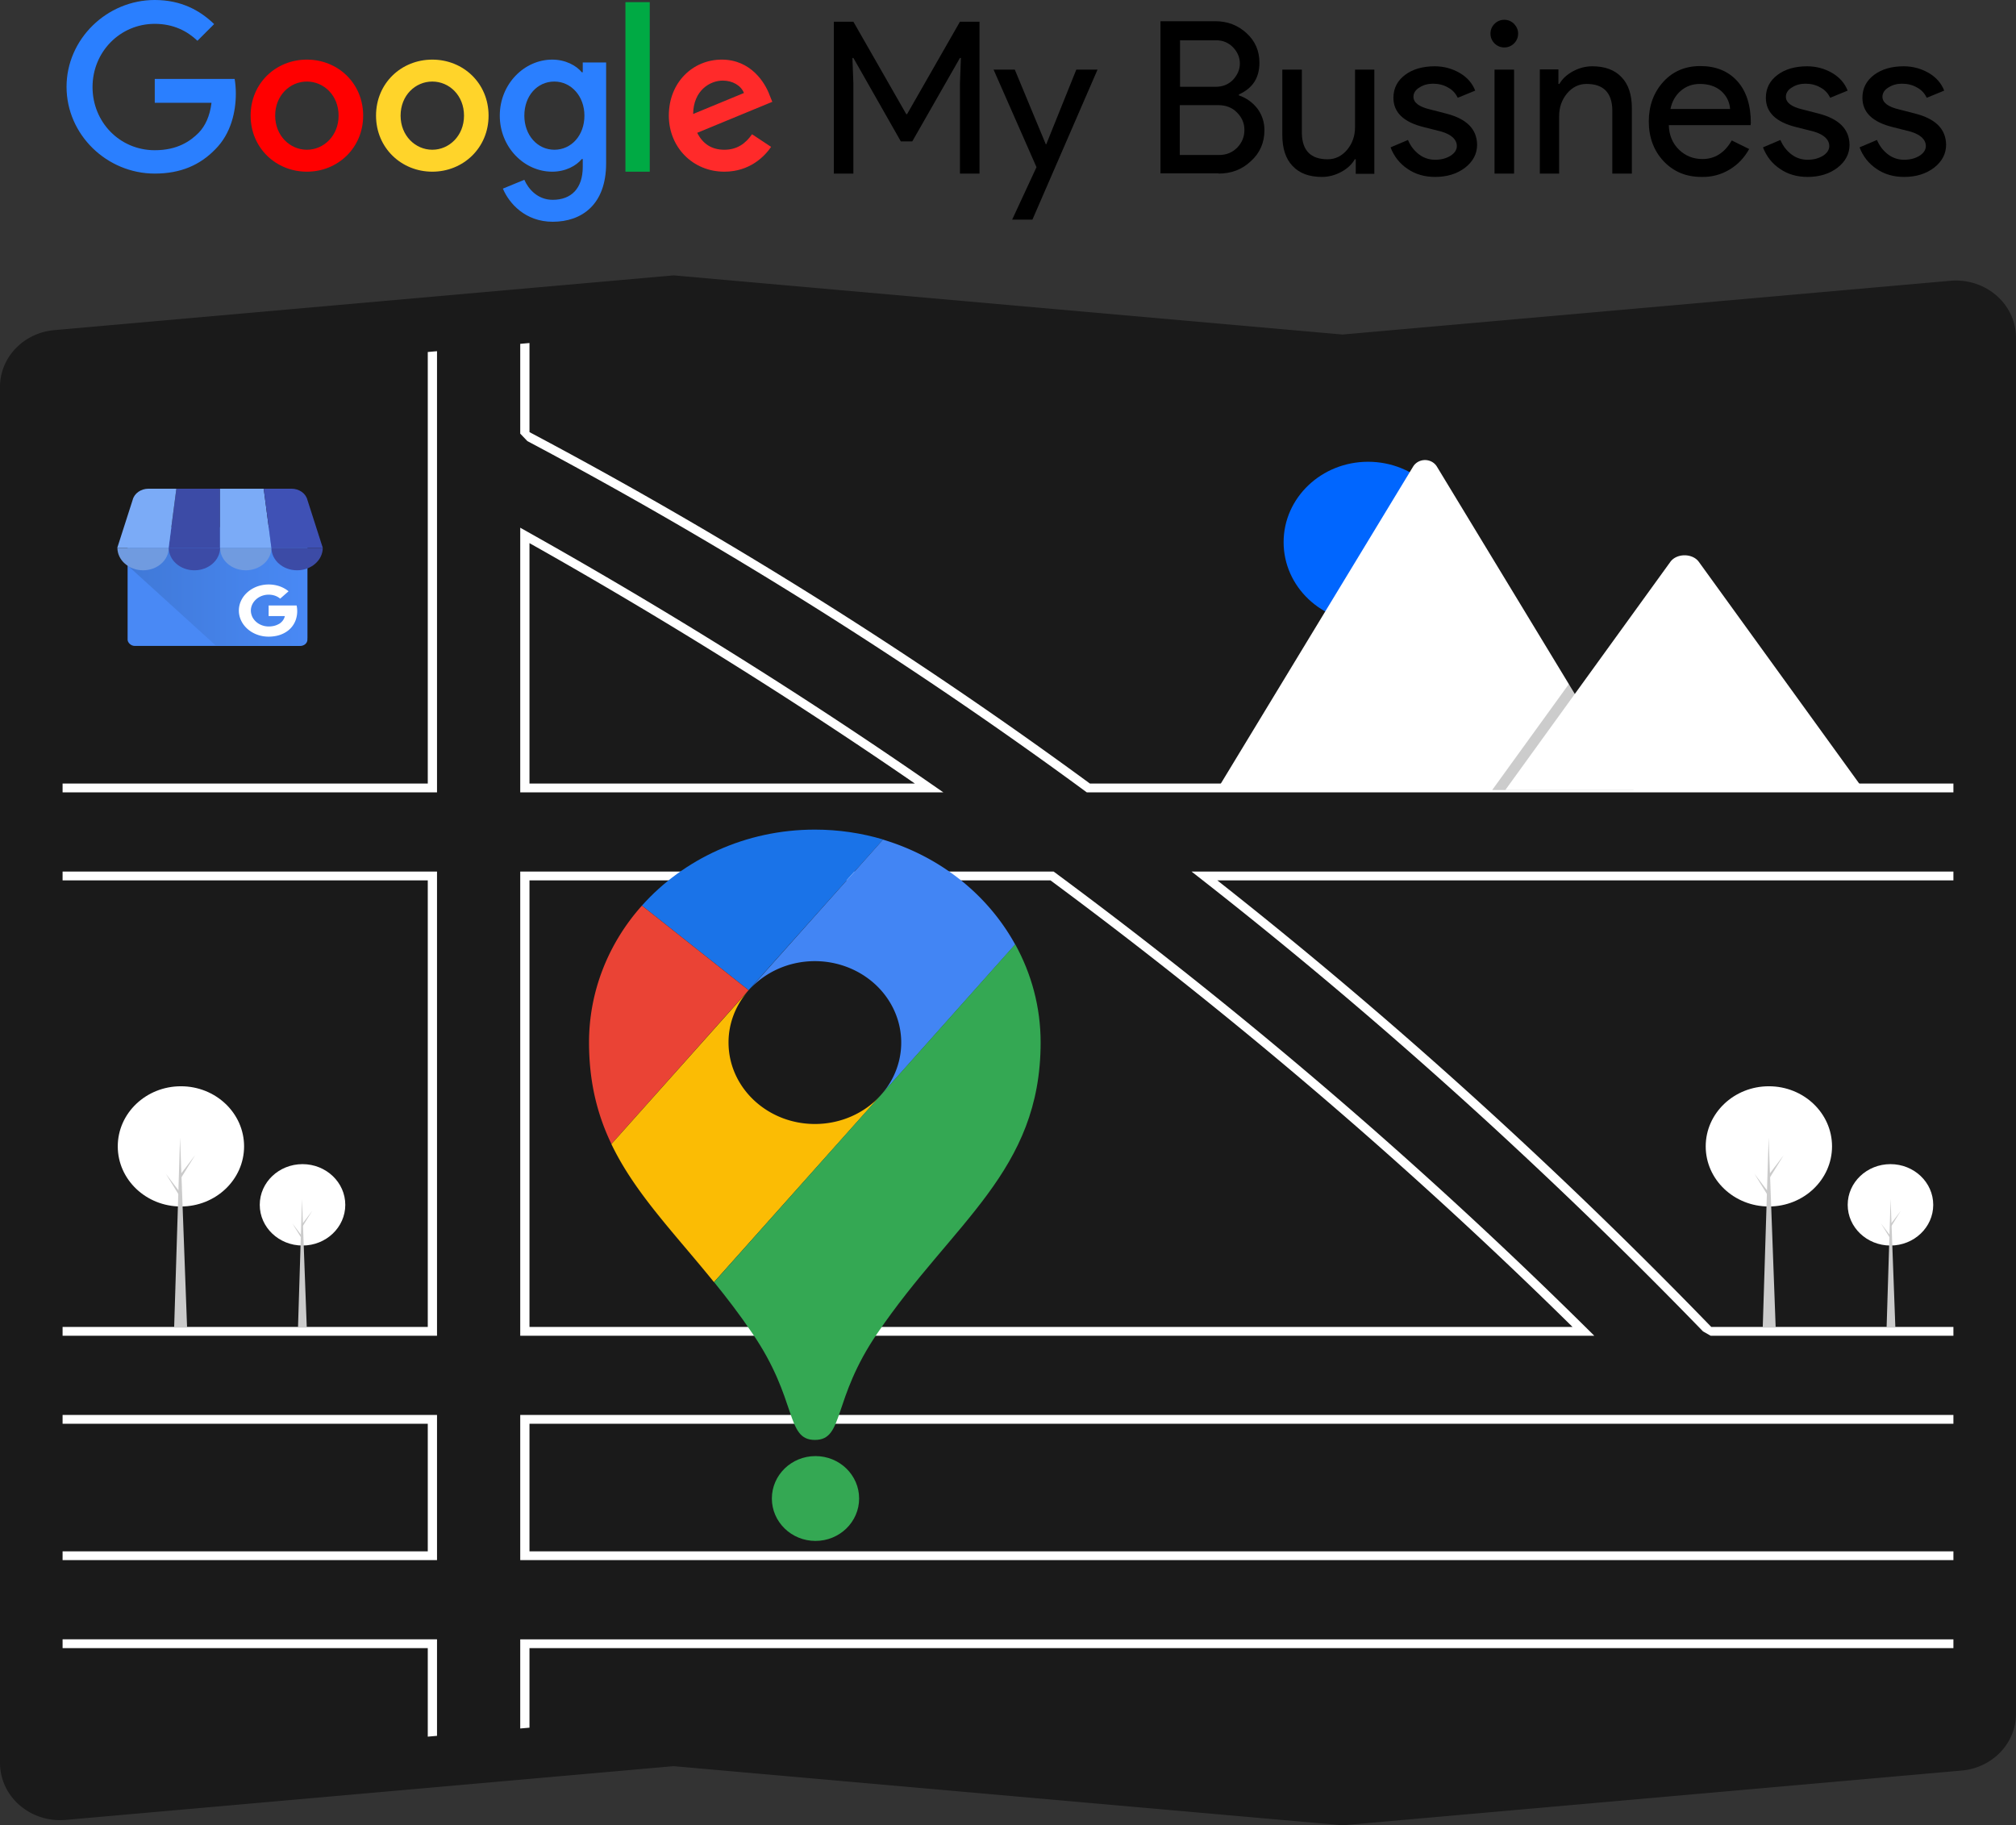 <svg xmlns="http://www.w3.org/2000/svg" xmlns:svg="http://www.w3.org/2000/svg" id="svg1050" width="845.521" height="765.491" data-name="Layer 1" version="1.1" viewBox="0 0 845.521 765.491"><rect x="0" y="0" width="845.521" height="765.491" fill="#333333" stroke="none"/><defs id="defs1054"><linearGradient id="a" x1="46.87" x2="854.483" y1="666.055" y2="666.055" gradientTransform="scale(1.151,0.868)" gradientUnits="userSpaceOnUse"><stop id="stop1225" offset=".03" stop-color="#4079d8"/><stop id="stop1227" offset="1" stop-color="#4989f5"/></linearGradient></defs><path id="path1000" fill="#3f3d56" d="M 563.035,765.491 562.856,765.474 282.487,740.689 27.538,763.227 A 25.207,23.988 0 0 1 0.108,741.561 Q 3.0175766e-4,740.455 2.100697e-4,739.343 V 162.326 A 25.094,23.88 0 0 1 22.875,138.441 l 259.612,-22.951 0.179,0.016 280.368,24.785 254.947,-22.538 a 25.207,23.988 0 0 1 27.43,21.666 q 0.108,1.106 0.108,2.218 v 577.017 a 25.094,23.88 0 0 1 -22.875,23.885 z" style="fill:#1a1a1a;stroke-width:1.144"/><path id="path1002" fill="#fff" d="M 390.826,328.958 C 336.554,291.344 279.451,255.676 221.117,222.952 l -2.928,-1.642 v 110.989 h 177.455 z m -168.759,-0.351 V 227.777 c 55.494,31.239 109.833,65.135 161.653,100.831 z M 665.492,557.053 Q 630.285,522.22 593.255,488.974 583.047,479.799 572.712,470.771 509.642,415.637 442.422,365.899 l -0.524,-0.387 H 218.189 v 194.668 H 668.653 Z M 222.067,556.49 V 369.202 h 218.503 q 64.816,47.98 126.121,101.329 10.645,9.258 21.145,18.664 36.704,32.826 71.693,67.294 z m 443.425,0.563 Q 630.285,522.22 593.255,488.974 583.047,479.799 572.712,470.771 509.642,415.637 442.422,365.899 l -0.524,-0.387 H 218.189 v 194.668 H 668.653 Z M 222.067,556.49 V 369.202 h 218.503 q 64.816,47.98 126.121,101.329 10.645,9.258 21.145,18.664 36.704,32.826 71.693,67.294 z M 390.826,328.958 C 336.554,291.344 279.451,255.676 221.117,222.952 l -2.928,-1.642 v 110.989 h 177.455 z m -168.759,-0.351 V 227.777 c 55.494,31.239 109.833,65.135 161.653,100.831 z m 168.759,0.351 C 336.554,291.344 279.451,255.676 221.117,222.952 l -2.928,-1.642 v 110.989 h 177.455 z m -168.759,-0.351 V 227.777 c 55.494,31.239 109.833,65.135 161.653,100.831 z M 665.492,557.053 Q 630.285,522.22 593.255,488.974 583.047,479.799 572.712,470.771 509.642,415.637 442.422,365.899 l -0.524,-0.387 H 218.189 v 194.668 H 668.653 Z M 222.067,556.49 V 369.202 h 218.503 q 64.816,47.98 126.121,101.329 10.645,9.258 21.145,18.664 36.704,32.826 71.693,67.294 z M 26.25,593.394 v 3.69 h 153.16 v 53.511 H 26.25 v 3.69 h 157.038 v -60.892 z m 191.939,94.105 v 37.393 l 3.878,-0.341 v -33.361 h 597.205 v -3.69 z m 601.083,-90.415 v -3.69 H 218.189 v 60.892 h 601.083 v -3.69 H 222.067 V 597.084 Z M 457.12,328.608 A 1892.213,1800.695 0 0 0 222.067,181.223 V 143.857 l -3.878,0.341 v 37.654 l 2.986,3.124 a 1888.332,1797.002 0 0 1 234.102,146.933 l 0.524,0.387 h 363.471 v -3.69 z m -277.71,0 H 26.25 v 3.69 H 183.287 V 147.28 l -3.878,0.341 z m 639.863,36.904 h -319.534 l 4.179,3.266 q 59.012,46.208 115.883,98.017 8.086,7.362 16.113,14.845 39.962,37.158 78.364,76.742 l 3.197,1.799 h 101.798 v -3.69 H 717.718 q -37.985,-39.192 -77.617,-76.114 -7.925,-7.39 -15.909,-14.679 -55.639,-50.803 -113.654,-96.495 H 819.272 Z M 26.25,687.499 v 3.69 h 153.16 v 37.125 l 3.878,-0.341 v -40.474 z m 0,-321.987 v 3.69 H 179.41 V 556.49 H 26.25 v 3.69 H 183.287 V 365.512 Z M 390.826,328.958 C 336.554,291.344 279.451,255.676 221.117,222.952 L 218.189,221.31 V 332.298 H 395.644 Z M 222.067,328.608 V 227.777 c 55.494,31.239 109.833,65.135 161.653,100.831 z M 665.492,557.053 Q 630.285,522.22 593.255,488.974 583.047,479.799 572.712,470.771 509.642,415.637 442.422,365.899 l -0.524,-0.387 H 218.189 v 194.668 H 668.653 Z M 222.067,556.49 V 369.202 h 218.503 q 64.816,47.98 126.121,101.329 10.645,9.258 21.145,18.664 36.704,32.826 71.693,67.294 z M 390.826,328.958 C 336.554,291.344 279.451,255.676 221.117,222.952 l -2.928,-1.642 v 110.989 h 177.455 z m -168.759,-0.351 V 227.777 c 55.494,31.239 109.833,65.135 161.653,100.831 z M 665.492,557.053 Q 630.285,522.22 593.255,488.974 583.047,479.799 572.712,470.771 509.642,415.637 442.422,365.899 l -0.524,-0.387 H 218.189 v 194.668 H 668.653 Z M 222.067,556.49 V 369.202 h 218.503 q 64.816,47.98 126.121,101.329 10.645,9.258 21.145,18.664 36.704,32.826 71.693,67.294 z" style="stroke-width:1.144"/><ellipse id="circle1010" cx="573.791" cy="227.376" fill="#ff6584" rx="35.437" ry="33.723" style="fill:#06f;stroke-width:1.144"/><path id="path1012" fill="#fff" d="M 684.918,331.299 H 511.073 a 3.546,3.374 0 0 1 -0.65,-0.049 l 82.221,-135.53 a 5.757,5.478 0 0 1 10.021,0 l 55.181,90.951 2.644,4.352 z" style="stroke-width:1.144"/><polygon style="isolation:isolate" id="polygon1014" points="563.306 157.313 584.141 193.409 533.519 193.409 558.369 157.313 560.157 154.713 561.052 153.413" opacity=".2" transform="matrix(1.173,0,0,1.116,-2.1224584e-6,115.491)"/><path id="path1016" fill="#fff" d="M 781.714,331.299 H 631.352 l 29.137,-40.276 2.097,-2.901 37.968,-52.487 c 2.489,-3.44 8.477,-3.654 11.404,-0.649 a 6.863,6.531 0 0 1 0.547,0.649 z" style="stroke-width:1.144"/><ellipse id="circle1018" cx="792.872" cy="505.283" fill="#fff" rx="17.936" ry="17.068" style="stroke-width:1.144"/><polygon id="polygon1020" fill="#cbcbcb" points="675.98 347.031 677.685 395.409 674.552 395.409" transform="matrix(1.173,0,0,1.116,-2.1224584e-6,115.491)"/><polygon id="polygon1022" fill="#cbcbcb" points="679.62 351.546 676.21 357.352 675.842 356.707 676.256 356.2" transform="matrix(1.173,0,0,1.116,-2.1224584e-6,115.491)"/><polygon id="polygon1024" fill="#cbcbcb" points="672.524 356.246 675.934 362.051 676.302 361.406 675.888 360.899" transform="matrix(1.173,0,0,1.116,-2.1224584e-6,115.491)"/><ellipse id="circle1026" cx="741.874" cy="480.765" fill="#fff" rx="26.489" ry="25.208" style="stroke-width:1.144"/><polygon id="polygon1028" fill="#cbcbcb" points="632.376 323.959 634.893 395.409 630.266 395.409" transform="matrix(1.173,0,0,1.116,-2.1224584e-6,115.491)"/><polygon id="polygon1030" fill="#cbcbcb" points="637.751 330.628 632.716 339.202 632.172 338.249 632.784 337.5" transform="matrix(1.173,0,0,1.116,-2.1224584e-6,115.491)"/><polygon id="polygon1032" fill="#cbcbcb" points="627.272 337.569 632.308 346.142 632.852 345.19 632.24 344.441" transform="matrix(1.173,0,0,1.116,-2.1224584e-6,115.491)"/><ellipse id="circle1034" cx="126.879" cy="505.283" fill="#fff" rx="17.936" ry="17.068" style="stroke-width:1.144"/><polygon id="polygon1036" fill="#cbcbcb" points="107.98 347.031 109.685 395.409 106.552 395.409" transform="matrix(1.173,0,0,1.116,-2.1224584e-6,115.491)"/><polygon id="polygon1038" fill="#cbcbcb" points="111.62 351.546 108.21 357.352 107.842 356.707 108.256 356.2" transform="matrix(1.173,0,0,1.116,-2.1224584e-6,115.491)"/><polygon id="polygon1040" fill="#cbcbcb" points="104.524 356.246 107.934 362.051 108.302 361.406 107.888 360.899" transform="matrix(1.173,0,0,1.116,-2.1224584e-6,115.491)"/><ellipse id="circle1042" cx="75.881" cy="480.765" fill="#fff" rx="26.489" ry="25.208" style="stroke-width:1.144"/><polygon id="polygon1044" fill="#cbcbcb" points="64.376 323.959 66.893 395.409 62.266 395.409" transform="matrix(1.173,0,0,1.116,-2.1224584e-6,115.491)"/><polygon id="polygon1046" fill="#cbcbcb" points="69.751 330.628 64.716 339.202 64.172 338.249 64.784 337.5" transform="matrix(1.173,0,0,1.116,-2.1224584e-6,115.491)"/><polygon id="polygon1048" fill="#cbcbcb" points="59.272 337.569 64.308 346.142 64.852 345.19 64.24 344.441" transform="matrix(1.173,0,0,1.116,-2.1224584e-6,115.491)"/><g id="g1256" fill="none" fill-rule="evenodd" transform="matrix(0.081,0,0,0.071,49.188,204.919)"><g id="g1244" fill-rule="nonzero"><rect id="rect1230" width="931" height="696.14" x="53.45" y="232.98" fill="#4989f5" rx="36.88"/><path id="path1232" fill="url(#a)" d="M 936.81,227.75 H 100.06 c -25.92,0 -46.09,200.6 -46.09,226.52 L 512.2,929.12 h 424.61 c 26,-0.071 47.059,-21.13 47.13,-47.13 V 274.87 c -0.077,-25.996 -21.134,-47.049 -47.13,-47.12 z" style="fill:url(#a)"/><path id="path1234" fill="#3c4ba6" d="m 266.03,349.56 h 266 V 0.44 H 305.86 Z"/><path id="path1236" fill="#7babf7" d="m 798.03,349.56 h -266 V 0.44 H 758.2 Z m 186.42,-282.94 0.33,1.19 C 984.7,67.39 984.54,67 984.45,66.62 Z"/><path id="path1238" fill="#3f51b5" d="m 984.78,67.8 -0.33,-1.19 C 976.017,27.993 941.837,0.455 902.31,0.43 H 758.2 L 798,349.56 h 266 z"/><path id="path1240" fill="#7babf7" d="m 79.61,66.62 -0.33,1.19 c 0.08,-0.42 0.24,-0.81 0.33,-1.19 z"/><path id="path1242" fill="#7babf7" d="M 79.27,67.8 79.6,66.61 C 88.033,27.993 122.213,0.455 161.74,0.43 H 305.86 L 266,349.56 H 0 Z"/></g><path id="path1246" fill="#709be0" d="m 266.48,349.47 c 0,73.412 -59.513,132.925 -132.925,132.925 C 60.143,482.395 0.63,422.882 0.63,349.47 Z"/><path id="path1248" fill="#3c4ba6" d="m 532.33,349.47 c 0,73.412 -59.513,132.925 -132.925,132.925 -73.412,0 -132.925,-59.513 -132.925,-132.925 z"/><path id="path1250" fill="#709be0" d="m 798.18,349.47 c 0,73.412 -59.513,132.925 -132.925,132.925 -73.412,0 -132.925,-59.513 -132.925,-132.925 z"/><path id="path1252" fill="#3c4ba6" d="m 1064,349.47 c 0,73.412 -59.513,132.925 -132.925,132.925 -73.412,0 -132.925,-59.513 -132.925,-132.925 z"/><path id="path1254" fill="#fff" fill-rule="nonzero" d="m 931.08,709.6 c -0.47,-6.33 -1.25,-12.11 -2.36,-19.49 h -145 c 0,20.28 0,42.41 -0.08,62.7 h 84 a 73.05,73.05 0 0 1 -30.75,46.89 c 0,0 0,-0.35 -0.06,-0.36 a 88,88 0 0 1 -34,13.27 99.85,99.85 0 0 1 -36.79,-0.16 91.9,91.9 0 0 1 -34.31,-14.87 95.72,95.72 0 0 1 -33.73,-43.1 c -0.52,-1.35 -1,-2.71 -1.49,-4.09 v -0.15 l 0.13,-0.1 A 93,93 0 0 1 696.59,690.3 96.27,96.27 0 0 1 718.9,654 c 23.587,-24.399 58.829,-33.576 91.32,-23.78 a 83,83 0 0 1 33.23,19.56 l 28.34,-28.34 c 5,-5.05 10.19,-9.94 15,-15.16 a 149.78,149.78 0 0 0 -49.64,-30.74 156.08,156.08 0 0 0 -103.83,-0.91 c -1.173,0.4 -2.34,0.817 -3.5,1.25 A 155.18,155.18 0 0 0 646,651 152.61,152.61 0 0 0 632.58,689.78 c -16.052,79.772 32.623,158.294 111.21,179.4 25.69,6.88 53,6.71 78.89,0.83 a 139.88,139.88 0 0 0 63.14,-32.81 c 18.64,-17.15 32,-40 39,-64.27 a 179,179 0 0 0 6.26,-63.33 z"/></g><path id="path13786" fill="#1a73e8" d="m 370.382,352.062 c -9.001,-2.677 -18.645,-4.142 -28.611,-4.142 -29.093,0 -55.132,12.376 -72.545,31.874 l 44.738,35.461 z" style="stroke-width:5.202"/><path id="path13788" fill="#ea4335" d="m 269.226,379.795 a 94.379,88.98 0 0 0 -22.182,57.384 c 0,16.771 3.536,30.409 9.376,42.583 l 57.543,-64.506 z" style="stroke-width:5.202"/><path id="path13790" fill="#4285f4" d="m 341.771,403.082 a 36.241,34.168 0 0 1 27.647,56.222 l 56.365,-63.193 a 94.748,89.329 0 0 0 -55.454,-43.998 l -56.311,63.193 a 36.112,34.046 0 0 1 27.754,-12.224" style="stroke-width:5.202"/><path id="path13792" fill="#fbbc04" d="m 341.771,471.376 c -19.985,0 -36.219,-15.306 -36.219,-34.147 a 35.898,33.844 0 0 1 8.466,-21.923 l -57.597,64.506 c 9.858,20.559 26.2,37.077 43.024,57.889 l 69.974,-78.398 a 36.176,34.107 0 0 1 -27.647,12.073" style="stroke-width:5.202"/><path id="path13794" fill="#34a853" d="m 368.025,559.069 c 31.611,-46.574 68.42,-67.739 68.42,-121.89 0,-14.851 -3.858,-28.843 -10.662,-41.169 L 299.498,537.701 c 5.358,6.617 10.769,13.639 16.02,21.418 19.181,27.985 13.877,44.755 26.253,44.755 12.377,0 7.072,-16.821 26.254,-44.806" style="stroke-width:5.202"/><g id="g6902" transform="translate(-77.99,-453.5)"><path id="path6870" d="m 142.9,486.6 v 10 h 23.8 c -0.7,5.6 -2.6,9.7 -5.4,12.6 -3.5,3.5 -8.9,7.3 -18.4,7.3 -14.7,0 -26.1,-11.8 -26.1,-26.5 0,-14.7 11.5,-26.5 26.1,-26.5 7.9,0 13.7,3.1 17.9,7.1 l 7,-7 c -5.9,-5.7 -13.8,-10.1 -24.9,-10.1 -20.1,0 -37,16.4 -37,36.4 0,20.1 16.9,36.4 37,36.4 10.9,0 19,-3.6 25.4,-10.2 6.6,-6.6 8.6,-15.8 8.6,-23.3 0,-2.3 -0.2,-4.5 -0.5,-6.2 z" class="st0" style="fill:#2a7fff"/><path id="path6872" d="m 206.7,516.3 c -7.1,0 -13.3,-5.9 -13.3,-14.3 0,-8.5 6.2,-14.3 13.3,-14.3 7.1,0 13.3,5.8 13.3,14.3 0,8.4 -6.2,14.3 -13.3,14.3 z m 0,-37.8 c -13,0 -23.6,9.9 -23.6,23.5 0,13.5 10.6,23.5 23.6,23.5 13,0 23.6,-10 23.6,-23.5 0,-13.6 -10.6,-23.5 -23.6,-23.5 z" class="st1" style="fill:red"/><path id="path6874" d="m 310.5,516.3 c -7.1,0 -12.6,-6.1 -12.6,-14.3 0,-8.3 5.4,-14.3 12.6,-14.3 7,0 12.6,6.1 12.6,14.3 0,8.3 -5.5,14.3 -12.6,14.3 z m 11.9,-32.5 H 322 c -2.3,-2.8 -6.8,-5.3 -12.4,-5.3 -11.7,0 -22,10.2 -22,23.5 0,13.2 10.2,23.5 22,23.5 5.6,0 10.1,-2.5 12.4,-5.3 h 0.4 v 3.3 c 0,9 -4.8,13.8 -12.6,13.8 -6.3,0 -10.2,-4.5 -11.9,-8.4 l -9,3.7 c 2.6,6.2 9.4,13.9 20.9,13.9 12.1,0 22.4,-7.1 22.4,-24.5 v -42.3 h -9.8 z" class="st0" style="fill:#2a7fff"/><path id="path6876" d="m 259.3,516.3 c -7.1,0 -13.3,-5.9 -13.3,-14.3 0,-8.5 6.2,-14.3 13.3,-14.3 7.1,0 13.3,5.8 13.3,14.3 0,8.4 -6.2,14.3 -13.3,14.3 z m 0,-37.8 c -13,0 -23.6,9.9 -23.6,23.5 0,13.5 10.6,23.5 23.6,23.5 13,0 23.6,-10 23.6,-23.5 0,-13.6 -10.6,-23.5 -23.6,-23.5 z" class="st2" style="fill:#ffd42a"/><rect id="rect6878" width="10.2" height="71.1" x="340.3" y="454.4" class="st3" style="fill:#0a4"/><path id="path6880" d="m 381.1,487.3 c 4.2,0 7.7,2.1 8.9,5.2 l -21.3,8.8 c 0.1,-9.9 7.1,-14 12.4,-14 z m 0.7,29 c -5.3,0 -9,-2.4 -11.4,-7.1 l 31.5,-13 -1.1,-2.7 c -1.9,-5.3 -7.9,-15 -20.1,-15 -12.1,0 -22.2,9.5 -22.2,23.5 0,13.2 10,23.5 23.3,23.5 10.8,0 17,-6.6 19.6,-10.4 l -8,-5.3 c -2.7,3.9 -6.3,6.5 -11.6,6.5 z" class="st1" style="fill:#ff2a2a"/><polygon id="polygon6882" points="460.6 512.8 480.6 477.8 481 477.8 480.6 488.5 480.6 526.3 488.8 526.3 488.8 462.6 480.6 462.6 458.4 501.4 458.1 501.4 435.9 462.6 427.7 462.6 427.7 526.3 435.9 526.3 435.9 488.5 435.5 477.8 435.9 477.8 455.8 512.8" class="st4"/><polygon id="polygon6884" points="494.7 482.7 512.7 523.6 502.5 545.6 511 545.6 538.3 482.7 529.4 482.7 516.8 514 516.6 514 503.6 482.7" class="st4"/><path id="path6886" d="m 589,497.6 c 3.1,0 5.8,1 7.8,3.1 2.1,2.1 3.1,4.5 3.1,7.3 0,2.9 -1,5.3 -3,7.4 -2.1,2.1 -4.6,3.1 -7.6,3.1 h -16.5 v -20.9 z m -0.9,-27.2 c 2.8,0 5.1,1 7,2.9 1.9,2 2.9,4.3 2.9,6.8 0,2.6 -1,4.8 -2.9,6.9 -2,2 -4.4,2.9 -7.3,2.9 h -14.9 v -19.5 z m 0.9,55.9 c 5.4,0 9.9,-1.7 13.6,-5.2 3.8,-3.4 5.7,-7.8 5.7,-13 0,-3.4 -1,-6.4 -2.9,-9 -2,-2.6 -4.6,-4.5 -7.8,-5.6 v -0.4 c 5.8,-2.6 8.6,-7 8.6,-13.3 0,-5 -1.8,-9.1 -5.4,-12.4 -3.6,-3.3 -8,-5 -13,-5 h -23.1 v 63.8 H 589 Z" class="st4"/><path id="path6888" d="m 654.5,482.7 h -8.2 v 24.1 c 0,3.7 -1.1,6.8 -3.3,9.5 -2.2,2.6 -4.9,4 -8.2,4 -7,0 -10.6,-3.6 -10.8,-10.7 v -26.9 h -8.2 v 27.4 c 0,5.6 1.4,10 4.3,13 2.9,3.1 7,4.6 12.3,4.6 2.8,0 5.5,-0.7 8.1,-2.1 2.6,-1.4 4.5,-3.2 5.7,-5.3 h 0.4 v 6.1 h 7.8 v -43.7 z" class="st4"/><path id="path6890" d="m 684.4,501.1 -6.6,-1.7 c -4.7,-1.1 -7,-2.9 -7,-5.3 0,-1.5 0.8,-2.9 2.5,-3.9 1.7,-1.1 3.6,-1.6 5.7,-1.6 2.3,0 4.4,0.5 6.3,1.6 1.9,1 3.2,2.5 4.1,4.3 l 7.3,-3 c -1.2,-3.1 -3.4,-5.6 -6.5,-7.4 -3.1,-1.8 -6.6,-2.8 -10.5,-2.8 -5,0 -9.2,1.2 -12.4,3.6 -3.2,2.4 -4.9,5.6 -4.9,9.6 0,6.1 4.2,10.2 12.7,12.3 l 7.5,1.9 c 4.3,1.3 6.4,3.4 6.4,6.1 0,1.5 -0.9,2.9 -2.6,4 -1.8,1.1 -3.9,1.7 -6.5,1.7 -2.4,0 -4.7,-0.7 -6.7,-2.2 -2,-1.5 -3.6,-3.5 -4.7,-6.1 l -7.3,3.1 c 1.4,3.7 3.8,6.8 7.1,9 3.3,2.3 7.2,3.4 11.6,3.4 5,0 9.2,-1.3 12.6,-3.9 3.3,-2.6 5,-5.8 5,-9.6 -0.1,-6.6 -4.4,-10.9 -13.1,-13.1 z" class="st4"/><path id="path6892" d="m 704.8,482.7 v 43.6 h 8.2 v -43.6 z m 8.2,-19.2 c -1.1,-1.1 -2.5,-1.7 -4.1,-1.7 -1.6,0 -3,0.6 -4.1,1.7 -1.1,1.1 -1.7,2.5 -1.7,4.1 0,1.6 0.6,3 1.7,4.1 1.1,1.1 2.5,1.7 4.1,1.7 1.6,0 3,-0.6 4.1,-1.7 1.1,-1.1 1.7,-2.5 1.7,-4.1 0,-1.6 -0.6,-2.9 -1.7,-4.1 z" class="st4"/><path id="path6894" d="m 723.7,526.3 h 8.2 v -24.1 c 0,-3.7 1.1,-6.8 3.3,-9.5 2.2,-2.6 4.9,-4 8.2,-4 7,0 10.6,3.6 10.8,10.7 v 26.9 h 8.2 v -27.4 c 0,-5.6 -1.4,-10 -4.3,-13 -2.9,-3.1 -7,-4.6 -12.3,-4.6 -2.8,0 -5.5,0.7 -8.1,2.1 -2.6,1.4 -4.5,3.2 -5.7,5.3 h -0.4 v -6.1 h -7.8 v 43.7 z" class="st4"/><path id="path6896" d="m 782.9,491.6 c 2.2,-1.9 4.9,-2.9 8,-2.9 3.7,0 6.7,1 9,3 2.2,2 3.5,4.5 3.7,7.5 h -25 c 0.6,-3.1 2.1,-5.7 4.3,-7.6 z m 20.5,33 c 3.5,-2.1 6.2,-5 8.2,-8.6 l -7.3,-3.6 c -3,5.2 -7.1,7.8 -12.3,7.8 -3.8,0 -7.1,-1.3 -9.8,-3.9 -2.7,-2.6 -4.2,-6.1 -4.3,-10.3 h 34.3 l 0.1,-0.9 c 0,-7.5 -1.9,-13.4 -5.7,-17.6 -3.8,-4.2 -9,-6.3 -15.5,-6.3 -6.3,0 -11.5,2.2 -15.5,6.6 -4,4.4 -6.1,10 -6.1,16.6 0,6.7 2.1,12.3 6.2,16.7 4.2,4.4 9.4,6.6 15.9,6.6 4.4,0.1 8.3,-1 11.8,-3.1 z" class="st4"/><path id="path6898" d="m 840.6,501.1 -6.6,-1.7 c -4.7,-1.1 -7,-2.9 -7,-5.3 0,-1.5 0.8,-2.9 2.5,-3.9 1.7,-1.1 3.6,-1.6 5.7,-1.6 2.3,0 4.4,0.5 6.3,1.6 1.9,1 3.2,2.5 4.1,4.3 l 7.3,-3 c -1.2,-3.1 -3.4,-5.6 -6.5,-7.4 -3.1,-1.8 -6.6,-2.8 -10.5,-2.8 -5,0 -9.2,1.2 -12.4,3.6 -3.2,2.4 -4.9,5.6 -4.9,9.6 0,6.1 4.2,10.2 12.7,12.3 l 7.5,1.9 c 4.3,1.3 6.4,3.4 6.4,6.1 0,1.5 -0.9,2.9 -2.6,4 -1.8,1.1 -3.9,1.7 -6.5,1.7 -2.4,0 -4.7,-0.7 -6.7,-2.2 -2,-1.5 -3.6,-3.5 -4.7,-6.1 l -7.3,3.1 c 1.4,3.7 3.8,6.8 7.1,9 3.3,2.3 7.2,3.4 11.6,3.4 5,0 9.2,-1.3 12.6,-3.9 3.3,-2.6 5,-5.8 5,-9.6 -0.1,-6.6 -4.5,-10.9 -13.1,-13.1 z" class="st4"/><path id="path6900" d="m 881.1,501.1 -6.6,-1.7 c -4.7,-1.1 -7,-2.9 -7,-5.3 0,-1.5 0.8,-2.9 2.5,-3.9 1.7,-1.1 3.6,-1.6 5.7,-1.6 2.3,0 4.4,0.5 6.3,1.6 1.9,1 3.2,2.5 4.1,4.3 l 7.3,-3 c -1.2,-3.1 -3.4,-5.6 -6.5,-7.4 -3.1,-1.8 -6.6,-2.8 -10.5,-2.8 -5,0 -9.2,1.2 -12.4,3.6 -3.2,2.4 -4.9,5.6 -4.9,9.6 0,6.1 4.2,10.2 12.7,12.3 l 7.5,1.9 c 4.3,1.3 6.4,3.4 6.4,6.1 0,1.5 -0.9,2.9 -2.6,4 -1.8,1.1 -3.9,1.7 -6.5,1.7 -2.4,0 -4.7,-0.7 -6.7,-2.2 -2,-1.5 -3.6,-3.5 -4.7,-6.1 l -7.3,3.1 c 1.4,3.7 3.8,6.8 7.1,9 3.3,2.3 7.2,3.4 11.6,3.4 5,0 9.2,-1.3 12.6,-3.9 3.3,-2.6 5,-5.8 5,-9.6 -0.1,-6.6 -4.4,-10.9 -13.1,-13.1 z" class="st4"/></g><ellipse id="circle1008" cx="342.022" cy="628.442" fill="#009cff" rx="18.299" ry="17.789" style="fill:#34a853;fill-opacity:1;stroke-width:.883"/></svg>